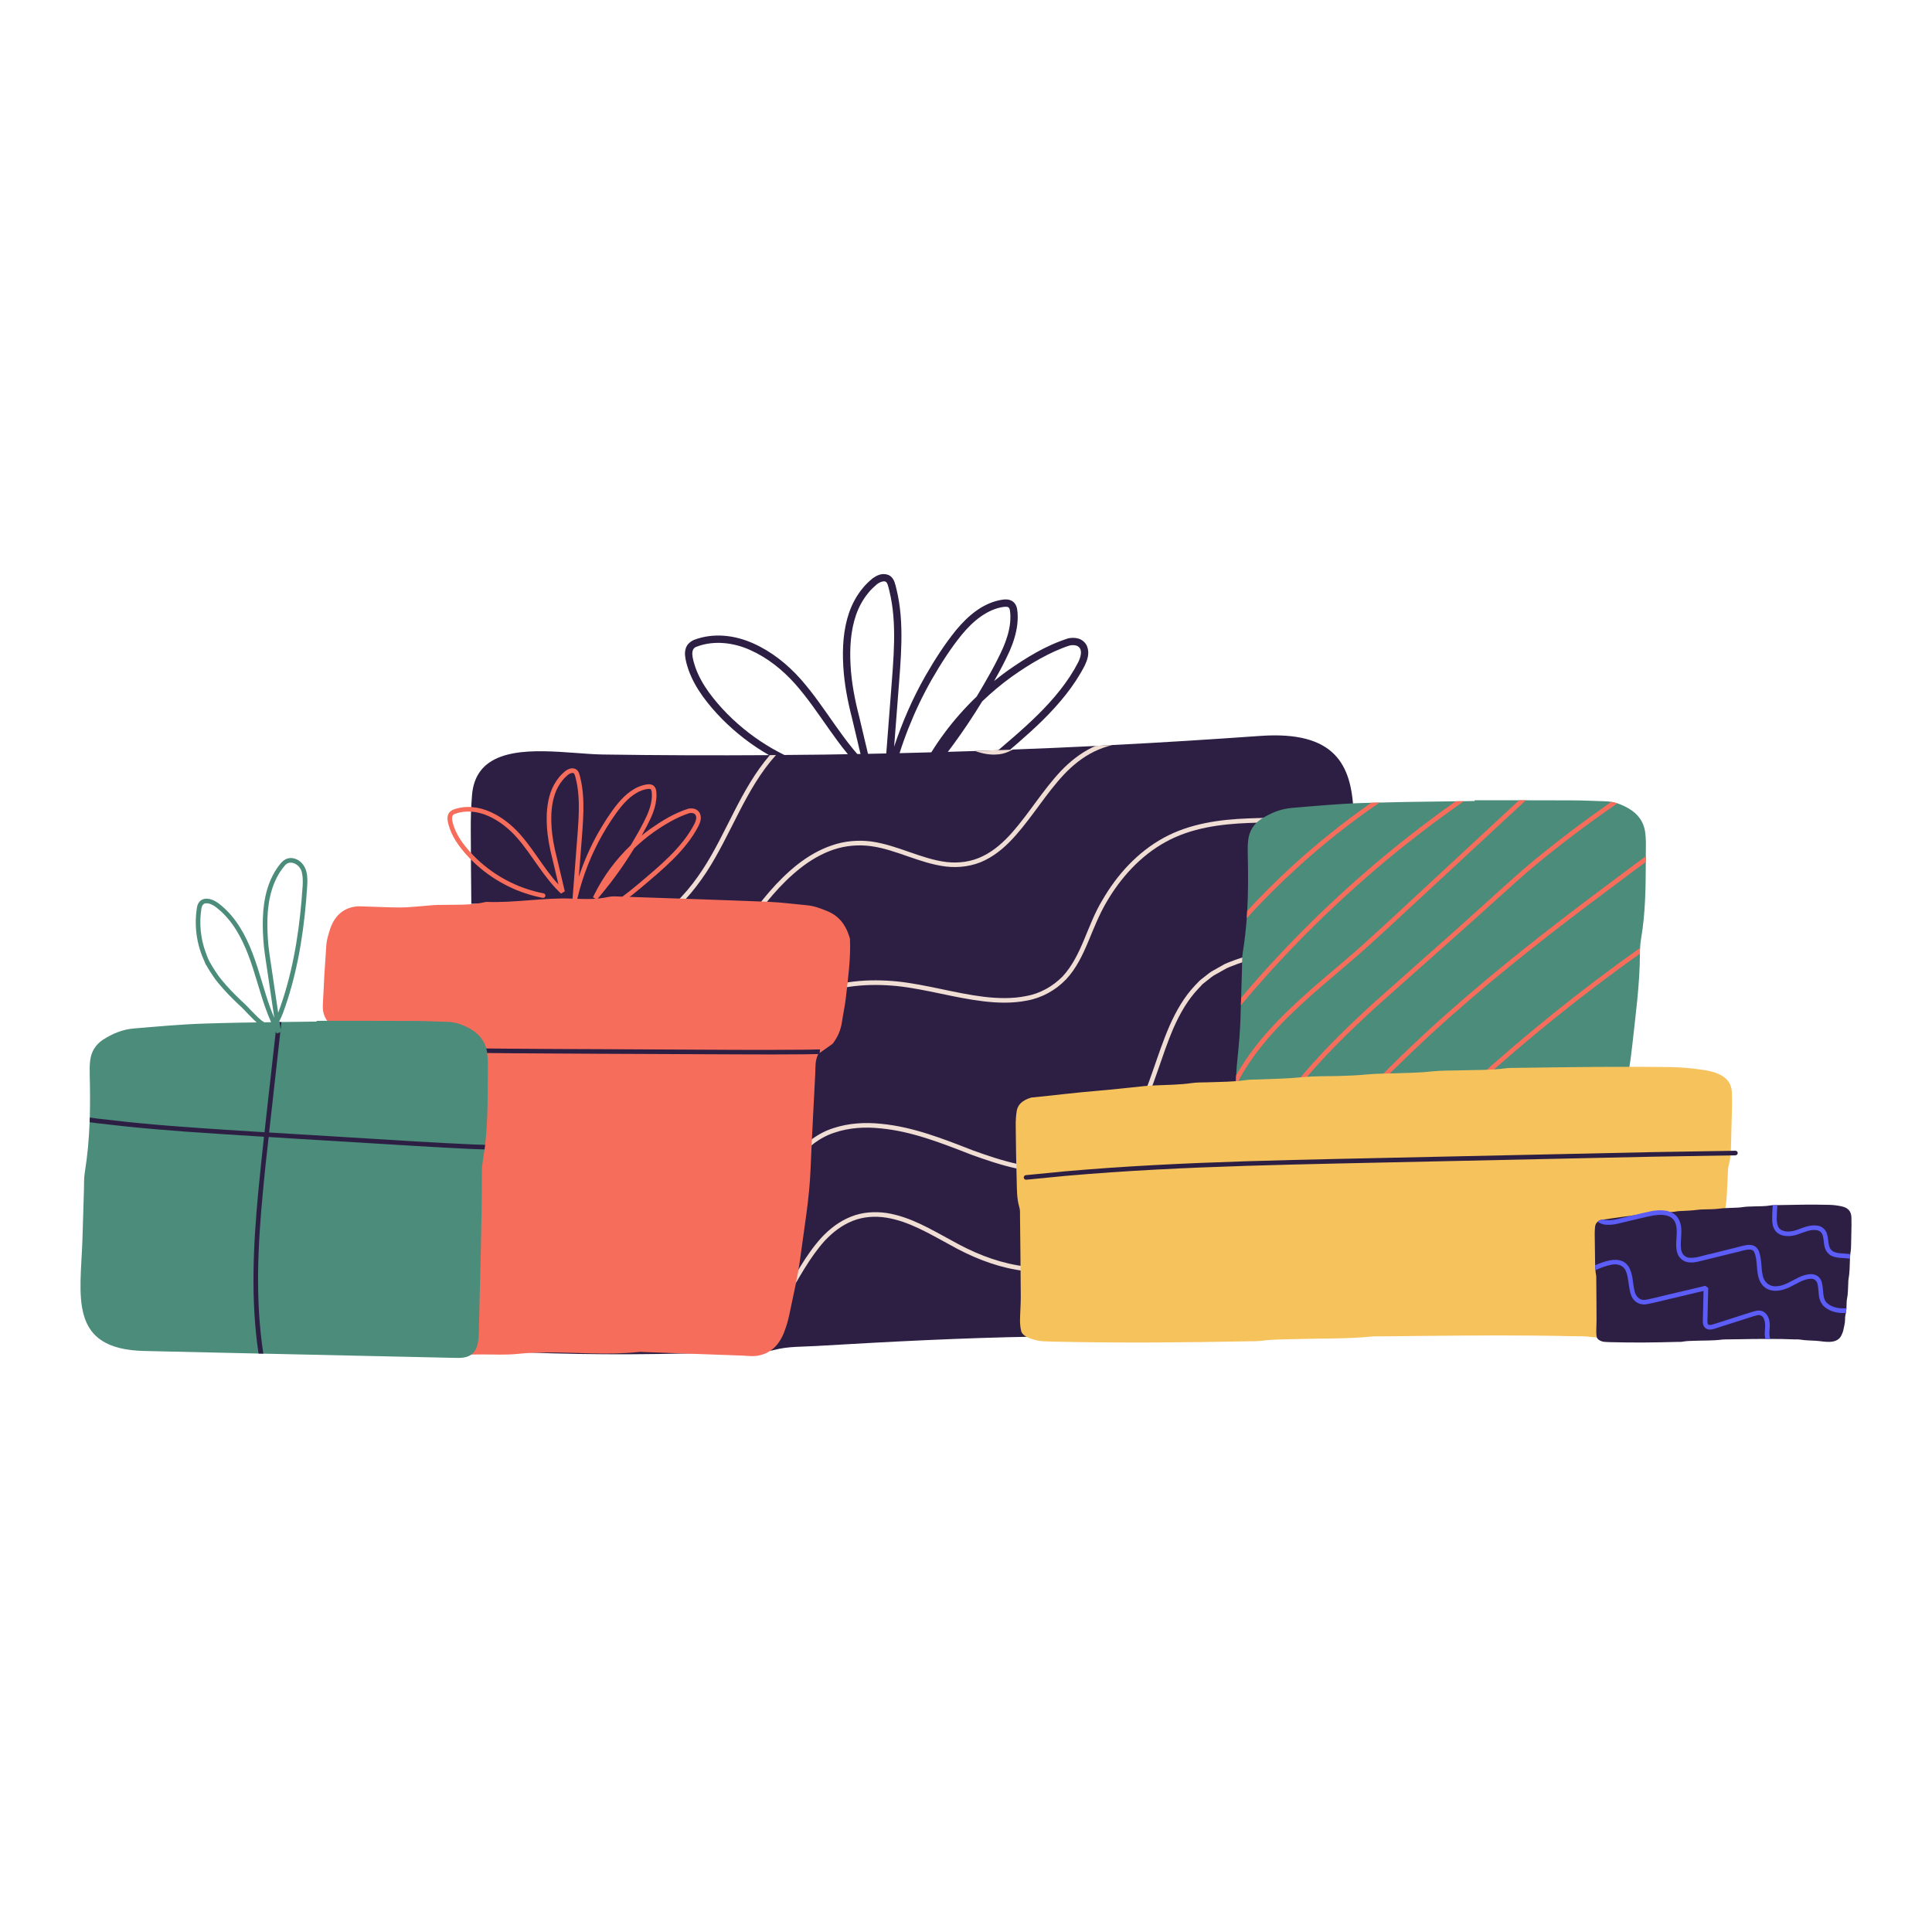 <?xml version="1.0" encoding="utf-8"?>
<!-- Designed by Vexels.com - 2020 All Rights Reserved - https://vexels.com/terms-and-conditions/  -->
<svg version="1.1" id="Layer_1" xmlns="http://www.w3.org/2000/svg" xmlns:xlink="http://www.w3.org/1999/xlink" x="0px" y="0px"
	 viewBox="0 0 1200 1200" enable-background="new 0 0 1200 1200" xml:space="preserve">
<g>
	<path fill="#2D1F44" d="M675.123,401.232c-0.981-2.182-2.978-3.886-5.218-4.573c-2.221-0.677-4.355-0.549-6.295-0.209
		c-14.363,4.603-26.051,11.959-37.809,20.138c-2.836,2.045-5.61,4.177-8.323,6.384c3.436-6.063,6.753-12.206,9.663-18.689
		c2.281-5.303,4.139-10.945,4.764-16.895c0.293-3.024,0.34-5.866-0.149-9.115c-0.277-1.604-1.161-3.852-3.228-5.026
		c-2.008-1.113-3.953-1.006-5.541-0.835c-12.383,1.752-21.881,10.22-29.143,18.949c-7.285,8.972-13.35,18.551-19.058,28.438
		c-7.936,13.96-14.388,28.739-19.428,43.984l0.598-7.759l2.517-32.654c0.836-10.885,1.654-21.868,1.367-32.942
		c-0.146-5.533-0.564-11.086-1.446-16.595c-0.449-2.752-0.97-5.499-1.652-8.212c-0.369-1.382-0.601-2.638-1.173-4.204
		c-0.508-1.515-1.785-3.457-3.775-4.313c-4.227-1.524-7.419,0.494-9.876,2.167c-2.324,2.006-4.366,3.857-6.161,6.165
		c-3.669,4.433-6.417,9.563-8.314,14.918c-3.718,10.789-4.297,22.183-3.677,33.234c0.614,11.112,2.729,21.978,5.463,32.577
		l5.984,25.238c-1.9-2.058-3.739-4.182-5.521-6.361c-3.742-4.59-7.249-9.406-10.705-14.29c-6.913-9.76-13.633-19.85-21.744-29.01
		c-8.168-9.149-17.961-17.018-29.33-22.101c-11.29-5.074-24.604-6.867-36.875-2.189c-1.586,0.698-3.382,1.885-4.445,3.782
		c-1.049,1.868-1.225,3.889-1.119,5.617c0.302,3.502,1.215,6.341,2.225,9.364c2.121,5.916,5.249,11.354,8.829,16.357
		c7.254,9.93,15.961,18.607,25.618,26.091c9.665,7.471,20.35,13.583,31.626,18.269c5.661,2.29,11.464,4.222,17.37,5.784l4.453,1.078
		l2.583,0.529l1.422,0.278c1.258,0.246,2.445-0.558,2.655-1.796c0.209-1.239-0.598-2.432-1.805-2.668l-1.372-0.268l-2.494-0.51
		l-4.3-1.041c-5.703-1.51-11.311-3.377-16.785-5.589c-10.9-4.531-21.236-10.442-30.578-17.665
		c-9.317-7.211-17.785-15.672-24.7-25.139c-3.401-4.752-6.305-9.833-8.241-15.235c-1.755-5.388-3.764-11.756,0.919-13.092
		c10.391-3.94,22.72-2.582,33.174,2.199c10.604,4.73,19.982,12.227,27.769,20.96c7.835,8.84,14.48,18.792,21.435,28.62
		c3.48,4.917,7.046,9.816,10.893,14.535c1.927,2.356,3.916,4.672,6,6.912c1.068,1.098,2.073,2.251,3.195,3.301l1.478,1.438
		c-0.076,0.052-0.095,0.068,0.007,0.007l0.165,0.16l0.412,0.4l0.207,0.201l0.103,0.1c7.478-4.564,2.064-1.305,3.729-2.341
		l-0.017-0.068l-0.258-1.091l-0.001-0.002l-7.514-31.71c-2.723-10.54-4.784-21.179-5.372-31.907
		c-0.607-10.674-0.003-21.526,3.428-31.455c1.749-4.928,4.242-9.556,7.531-13.531c1.536-2.024,3.595-3.844,5.369-5.412
		c1.803-1.409,4.257-2.218,5.321-1.658c1.094,0.212,1.743,2.756,2.377,5.448c0.649,2.58,1.145,5.201,1.576,7.835
		c0.844,5.273,1.25,10.631,1.392,16.009c0.28,10.765-0.519,21.597-1.356,32.472l-2.518,32.654l-1.259,16.327l-0.63,8.163
		l-0.314,4.082l-0.079,1.021l-0.039,0.51l-0.005,0.064c1.996,0.323-4.477-0.632,4.476,0.74l0.03-0.123l0.053-0.219
		c0.53,0.075,0.327,0.037,0.004-0.021l0.002-0.008l0.48-1.97l0.001-0.002c5.25-21.738,13.537-42.753,24.593-62.2
		c5.564-9.655,11.642-19.217,18.6-27.775c6.926-8.391,15.766-15.91,26.202-17.343c2.644-0.154,3.266,0.021,3.756,2.226
		c0.349,2.331,0.368,5.183,0.089,7.767c-0.554,5.301-2.243,10.523-4.417,15.571c-4.508,10.058-10.227,19.894-15.95,29.498
		c-0.151,0.25-0.318,0.489-0.47,0.738c-14.435,13.842-26.614,30.04-35.563,47.952l-0.001,0.002l-0.965,1.916l-0.41,0.815
		c-1.153-0.743-0.853-0.535-0.011,0.022l-0.061,0.121l-0.12,0.24l-0.06,0.12l-0.03,0.059c-0.842-0.498,7.154,4.652,3.793,2.443
		l0.344-0.406l2.755-3.247l5.399-6.588c3.56-4.423,7.017-8.929,10.367-13.514c6.426-8.749,12.444-17.796,18.114-27.053
		c5.779-5.506,11.889-10.665,18.36-15.33c11.078-7.857,23.688-15.388,35.966-19.354c3.074-0.602,5.657,0.064,6.57,2.209
		c0.963,2.036,0.124,5.325-1.275,8.166c-3.062,5.986-6.918,11.802-11.162,17.188c-8.509,10.85-18.705,20.363-29.228,29.513
		c-10.599,9.11-21.167,18.319-32.343,26.522c-11.172,8.16-23.13,15.402-36.194,19.481c-3.262,0.995-6.564,1.842-9.914,2.433
		c-0.329,0.076-0.668,0.085-1,0.141l3.253-4.048c0.787-0.979,0.631-2.407-0.347-3.194c-0.979-0.787-2.408-0.631-3.195,0.348
		l-4.511,5.614l-1.645,2.047l-0.411,0.512l-0.206,0.256l-0.052,0.064c3.949,7.371,1.143,2.037,2.046,3.68l0.168-0.021l1.343-0.166
		c1.783-0.261,3.596-0.359,5.355-0.759c3.552-0.628,7.042-1.523,10.48-2.572c13.765-4.307,26.115-11.828,37.512-20.148
		c11.42-8.385,21.999-17.616,32.645-26.763c10.598-9.219,21.011-18.91,29.82-30.137c4.415-5.621,8.358-11.524,11.678-18.017
		C675.307,409.943,676.995,405.848,675.123,401.232z"/>
	<path fill="#2D1F44" d="M839.968,543.641c-0.171,10.39-0.171,20.779-1.712,31.112c-0.799,5.195-0.685,10.675-0.799,16.041
		c0.057,0.571,0,1.199,0,1.77c0,0.343,0,0.742-0.057,1.085c-0.628,18.953-0.4,37.905-2.969,56.686
		c-0.171,1.256-0.285,2.455-0.342,3.711c-0.114,1.085-0.171,2.112-0.171,3.197c-0.114,3.654-0.057,7.307-0.171,10.96
		c-0.628,14.043-0.514,28.2-2.683,42.186c-0.97,6.508-0.628,13.358-0.914,20.037c-0.399,8.905-0.571,17.754-2.112,26.545
		c-0.913,5.081-1.141,10.332-1.141,15.527c0,11.132,0.685,33.338-4.567,43.556c-7.821,15.128-22.32,11.531-40.359,11.874
		c-46.297,0.742-92.593,1.484-138.89,2.284c-45.497,0.742-90.709,3.14-136.264,5.823c-8.677,0.514-17.411,0.171-25.974,2.455
		c-3.368,0.913-6.965,0.685-10.447,0.856c-2.569,0.114-5.195,0.171-7.764,0.286c-1.427,0.057-2.854,0.114-4.281,0.114
		c-44.127,1.541-88.255,2.112-132.439,0.229c-4.053-0.171-8.106-0.286-12.159-0.628c-4.11-0.399-7.878-2.398-11.36-5.195
		c-3.026-2.455-5.366-5.937-5.88-10.618c-0.571-5.081-0.856-10.333-0.799-15.527c0.057-6.85,0.229-13.7,0.342-20.551
		c0.057-0.97,0.057-1.941,0.114-2.969c0.057-4.053,0.114-8.106,0.114-12.159c-0.057-18.952-0.114-37.848-0.229-56.8v-2.911
		c-0.114-20.266-0.228-40.531-0.342-60.796c-0.057-4.453,0.171-9.02-0.514-13.358c-0.171-1.199-0.342-2.455-0.514-3.653
		c-0.114-0.971-0.228-1.941-0.342-2.911c-1.142-11.075-1.027-22.321-1.199-33.452c-0.171-11.417-0.286-22.834-0.4-34.251
		c0-0.971-0.057-1.884,0-2.854c-0.171-15.185-0.285-30.312-0.342-45.497c-0.057-7.421,0.171-14.899,0.799-22.263
		c0.856-9.591,4.853-15.927,10.846-20.037c16.955-11.589,49.55-5.252,70.272-4.91c34.594,0.514,69.245,0.628,103.839,0.4
		c1.256,0,2.569,0,3.825-0.057c10.047-0.057,20.037-0.171,30.084-0.285c31.226-0.456,62.395-1.199,93.564-2.226
		c7.821-0.286,15.584-0.571,23.405-0.856c0-0.057,0-0.057,0.057-0.057c17.126-0.628,34.309-1.37,51.434-2.226
		c3.425-0.171,6.85-0.342,10.275-0.571c30.598-1.541,61.196-3.482,91.794-5.651c46.81-3.368,56.629,18.096,58.056,46.296
		c0,0.97,0.057,1.941,0.114,2.911v0.057C841.109,518.181,840.139,531.025,839.968,543.641z"/>
	<g>
		<g>
			<path fill="#F0DED4" d="M690.803,462.75c-3.882,1.027-7.706,2.34-11.303,4.11c-7.022,3.482-13.244,8.449-18.667,14.215
				c-10.903,11.645-19.181,25.574-29.97,37.791c-5.366,6.108-11.588,11.76-19.124,15.47c-7.478,3.711-16.098,4.853-24.261,3.882
				c-16.498-2.055-30.884-10.561-46.582-12.673c-7.764-1.028-15.699-0.343-23.177,2.169c-7.421,2.512-14.329,6.565-20.551,11.474
				c-12.502,9.819-22.606,22.492-31.74,35.564c-9.02,13.301-18.039,26.83-29.171,38.704c-11.017,11.703-24.775,22.206-41.273,25.232
				c-8.106,1.598-16.555,1.085-24.49-0.628c-7.992-1.656-15.699-4.167-23.462-6.108c-7.707-1.998-15.585-2.74-23.52-2.683
				c-7.935,0.114-15.755,1.599-23.405,3.654c-1.827,0.571-3.596,1.199-5.423,1.884c-0.114-0.971-0.228-1.941-0.342-2.911
				c1.656-0.628,3.311-1.199,4.966-1.713c7.878-2.112,15.927-3.654,24.147-3.768c8.163-0.114,16.441,0.685,24.318,2.797
				c15.527,3.939,31.055,9.99,46.696,6.679c15.584-2.854,28.885-12.901,39.674-24.376c10.961-11.645,19.866-25.004,28.942-38.362
				c9.248-13.244,19.466-26.088,32.311-36.249c6.451-5.024,13.586-9.248,21.464-11.874c7.764-2.683,16.269-3.425,24.432-2.34
				c16.384,2.34,30.826,10.789,46.468,12.73c7.764,0.914,15.756-0.171,22.72-3.654c7.079-3.425,13.016-8.848,18.268-14.785
				c10.504-11.931,18.838-25.917,29.97-37.848c5.594-5.937,12.159-11.189,19.58-14.842c0.742-0.343,1.484-0.685,2.226-0.971
				C683.952,463.15,687.378,462.978,690.803,462.75z"/>
		</g>
		<g>
			<path fill="#F0DED4" d="M481.983,468.972c-18.953,20.951-27.629,48.866-43.271,72.841c-7.935,11.988-17.582,23.405-30.199,30.997
				c-12.559,7.764-28.086,9.99-42.415,7.535c-14.386-2.226-27.915-7.364-41.615-11.246c-10.39-3.026-21.065-5.252-31.74-4.909
				c0-0.971-0.057-1.884,0-2.854c11.017-0.342,22.092,1.998,32.482,5.024c13.872,3.939,27.344,9.019,41.33,11.189
				c13.929,2.284,28.486,0.229,40.474-7.193c12.045-7.25,21.521-18.324,29.285-30.084c14.956-22.777,23.519-49.893,41.844-71.243
				C479.415,469.03,480.728,469.03,481.983,468.972z"/>
			<path fill="#F0DED4" d="M629.036,465.605c-2.911,1.598-6.108,2.797-9.419,2.969c-4.852,0.456-9.534-0.514-13.986-2.112
				C613.452,466.175,621.215,465.89,629.036,465.605z"/>
		</g>
		<g>
			<path fill="#F0DED4" d="M837.456,590.793c0.057,0.571,0,1.199,0,1.77c0,0.343,0,0.742-0.057,1.085
				c-3.654,0.057-7.25,0.057-10.846,0.057c-19.638-0.228-39.675-1.712-57.942,5.024c-2.226,0.913-4.567,1.655-6.736,2.683
				l-6.28,3.539c-2.226,1.028-3.996,2.683-5.88,4.11c-0.914,0.742-1.884,1.484-2.797,2.226l-2.455,2.626
				c-6.679,6.965-11.531,15.528-15.47,24.376c-7.764,17.925-12.274,37.277-21.407,55.088c-4.567,8.791-10.561,17.182-18.61,23.348
				c-7.878,6.279-17.754,10.047-27.686,11.132c-20.209,2.169-39.789-4.053-58.17-10.732c-18.382-7.136-36.706-14.443-56.172-16.269
				c-9.59-1.028-19.466-0.457-28.543,2.626c-9.134,2.911-16.954,9.02-22.777,16.612c-11.588,15.584-15.413,35.564-25.004,53.09
				c-4.795,8.734-11.588,16.783-20.551,21.693c-8.905,4.966-19.181,6.736-29.114,6.679c-20.265,0-38.989-7.878-57.714-13.073
				c-18.781-5.537-38.59-6.736-57.771-3.14c-3.197,0.571-6.336,1.256-9.419,2.112c-6.279,1.655-12.445,3.882-18.381,6.508
				c-4.453,1.998-8.734,4.224-12.901,6.736l-2.512,1.541c-0.685,0.457-1.541,0.229-1.998-0.456
				c-0.457-0.628-0.229-1.484,0.456-1.941l2.569-1.598c4.281-2.569,8.677-4.852,13.244-6.907c6.336-2.797,12.901-5.138,19.637-6.85
				c2.911-0.799,5.823-1.427,8.791-1.941c19.524-3.711,40.017-2.455,59.027,3.197c18.953,5.252,37.448,12.958,56.971,12.958
				c9.59,0.057,19.409-1.655,27.744-6.279c8.334-4.681,14.785-12.159,19.409-20.608c9.362-17.012,13.13-37.049,25.232-53.432
				c6.108-7.992,14.5-14.557,24.147-17.639c9.59-3.197,19.866-3.768,29.741-2.74c19.923,1.884,38.647,9.362,56.857,16.44
				c18.267,6.622,37.562,12.673,56.857,10.618c9.533-1.085,18.838-4.624,26.316-10.618c7.592-5.823,13.358-13.815,17.811-22.378
				c8.905-17.297,13.415-36.706,21.35-54.916c3.996-9.02,8.962-17.868,15.927-25.175l2.626-2.74
				c0.914-0.856,1.941-1.598,2.969-2.398c1.998-1.541,3.882-3.254,6.165-4.339l6.565-3.71c2.226-1.028,4.624-1.827,6.965-2.74
				c9.419-3.368,19.409-4.966,29.342-5.252c9.876-0.457,19.752-0.057,29.571,0.057C830.206,590.851,833.802,590.851,837.456,590.793
				z"/>
		</g>
		<g>
			<path fill="#F0DED4" d="M834.088,654.044c-0.114,1.085-0.171,2.112-0.171,3.197c-3.711-2.055-7.535-3.768-11.531-5.024
				c-6.793-1.998-14.043-2.455-20.665-0.171c-6.622,2.284-12.273,6.907-16.212,12.73c-8.049,11.817-11.303,26.316-15.813,40.188
				c-8.677,28.258-28.086,53.032-53.261,68.389c-25.232,15.585-56.286,20.722-85.286,15.299
				c-14.557-2.511-28.486-8.334-41.216-15.527c-12.787-6.908-25.46-14.614-39.617-16.84c-6.965-1.085-14.214-0.571-20.779,2.055
				c-6.565,2.626-12.274,7.022-17.183,12.216c-9.647,10.675-16.326,23.748-23.862,36.306c-7.136,11.988-15.813,23.063-25.86,32.767
				c-1.427,0.057-2.854,0.114-4.281,0.114c10.789-10.047,20.208-21.635,27.744-34.365c7.478-12.445,14.157-25.689,24.204-36.763
				c5.081-5.423,11.132-10.104,18.21-12.901c7.021-2.854,14.842-3.368,22.264-2.284c14.956,2.398,27.801,10.333,40.531,17.183
				c12.673,7.136,26.088,12.73,40.36,15.242c28.314,5.309,58.684,0.286,83.288-14.956c24.604-15.014,43.556-39.161,52.005-66.79
				c4.51-13.757,7.706-28.429,16.212-40.987c4.167-6.165,10.39-11.303,17.64-13.758c7.25-2.512,15.242-2.055,22.377,0.114
				C827.009,650.676,830.606,652.218,834.088,654.044z"/>
		</g>
		<g>
			<path fill="#F0DED4" d="M840.767,506.307v0.057c-3.654,0.913-7.364,1.598-11.075,2.169c-18.039,2.683-36.135,1.884-54.06,2.626
				c-17.811,0.685-35.964,3.14-51.548,11.76c-15.585,8.506-27.972,22.149-36.877,37.505c-4.51,7.707-7.764,15.984-11.246,24.376
				c-3.482,8.277-7.421,16.726-13.872,23.576c-6.451,6.679-14.957,11.417-24.09,13.073c-9.077,1.827-18.381,1.541-27.344,0.457
				c-18.096-2.169-35.45-7.478-53.204-9.419c-17.64-1.77-35.964-0.456-52.291,6.679c-8.22,3.311-15.813,8.106-22.891,13.529
				c-7.136,5.366-13.644,11.531-19.866,17.925c-12.502,12.844-23.862,26.945-36.535,39.846
				c-6.223,6.508-13.016,12.616-20.209,18.153c-7.079,5.423-14.956,11.189-24.604,12.159c-9.419,0.856-18.324-1.541-27.173-2.797
				c-8.848-1.427-17.754-2.74-26.659-3.482c-10.39-0.799-20.95-0.742-31.169,1.028v-2.911c10.39-1.713,21.065-1.713,31.397-0.914
				c9.02,0.685,17.982,1.998,26.887,3.482c8.905,1.256,17.811,3.596,26.431,2.74c8.62-0.799,16.155-6.165,23.177-11.531
				c7.021-5.48,13.701-11.474,19.866-17.925c12.616-12.787,23.919-26.83,36.535-39.846c6.336-6.451,12.901-12.73,20.208-18.21
				c7.193-5.537,15.014-10.447,23.519-13.872c16.84-7.364,35.679-8.734,53.661-6.907c18.153,1.998,35.507,7.307,53.261,9.476
				c8.791,1.028,17.811,1.313,26.431-0.457c8.62-1.541,16.497-5.994,22.606-12.216c12.045-13.015,15.185-31.854,24.718-47.438
				c9.077-15.699,21.807-29.741,37.962-38.59c16.212-8.905,34.822-11.417,52.804-12.102c18.039-0.742,36.135,0.057,53.775-2.626
				c3.825-0.571,7.649-1.313,11.36-2.284C840.653,504.366,840.71,505.336,840.767,506.307z"/>
		</g>
	</g>
	<path fill="#4C8C7B" d="M1022.299,522.976c0,2.969-0.057,5.937-0.057,8.848v3.539c-0.057,16.041-0.228,32.025-2.969,47.895
		c-0.285,1.827-0.514,3.654-0.571,5.48c-0.114,0.685-0.114,1.37-0.114,2.055v1.541c-0.057,19.066-2.683,37.905-4.738,56.8
		c-1.199,11.189-2.969,22.377-6.222,33.338c-3.083,10.561-10.333,15.756-20.608,16.498c-17.582,1.256-35.051,4.053-52.804,3.939
		c-10.732-0.114-21.407,0.742-32.082,2.169c-11.189,1.484-22.663,1.142-34.023,1.655c-8.163,0.342-16.384,0.114-24.49,1.998
		c-3.026,0.685-6.28,0.628-9.419,0.685c-15.185,0.342-30.313,0.571-45.497,0.742c-2.512,0.057-5.024-0.114-7.535-0.342
		c-8.049-0.856-14.329-7.193-14.214-15.013c0.114-6.622,0.228-13.301,0.514-19.923v-0.057c0.057-2.284,0.171-4.567,0.342-6.85
		v-0.057c0.171-3.654,0.457-7.25,0.856-10.904c0.856-8.163,1.541-16.269,1.827-24.432c0.114-2.74,0.171-5.48,0.228-8.22
		c0.114-1.541,0.114-3.082,0.171-4.624c0.171-5.823,0.342-11.589,0.514-17.411c0.114-3.768-0.057-7.592,0.571-11.303
		c1.141-6.907,1.884-13.815,2.398-20.722c0.114-1.484,0.228-3.025,0.285-4.51c0.685-11.645,0.628-23.348,0.343-35.051
		c-0.057-3.14-0.114-6.336,0.342-9.476c0.742-5.138,3.254-9.362,7.764-12.388c5.937-3.882,12.331-6.508,19.352-7.079
		c14.443-1.199,28.943-2.569,43.385-3.025c1.941-0.057,3.939-0.114,5.88-0.171h0.057c1.713-0.057,3.425-0.114,5.138-0.114
		c15.756-0.457,31.511-0.571,47.267-0.799h0.057c1.655,0,3.311-0.057,4.966-0.057h0.057c2.226-0.057,4.453-0.057,6.679-0.114v-0.456
		h31.797c9.59,0,19.238,0,28.828,0.057c6.965,0,13.872,0.399,20.836,0.571c1.141,0.057,2.283,0.171,3.425,0.342
		c1.256,0.228,2.512,0.514,3.711,0.913c2.512,0.799,4.852,1.941,7.136,3.254c5.766,3.368,9.419,8.335,10.218,15.128
		C1022.071,519.208,1022.299,521.092,1022.299,522.976z"/>
	<g>
		<g>
			<path fill="#F66D5B" d="M851.784,498.6h-0.057c-17.011,11.874-33.281,24.89-48.637,38.875
				c-9.876,9.02-19.409,18.496-28.429,28.315c-0.057,1.484-0.171,3.026-0.285,4.51c9.705-10.675,19.98-20.95,30.655-30.712
				c16.269-14.9,33.624-28.657,51.891-41.102C855.209,498.486,853.497,498.543,851.784,498.6z"/>
		</g>
		<g>
			<path fill="#F66D5B" d="M909.213,497.63l-0.799,0.571l-12.102,8.677c-8.049,5.88-15.927,11.931-23.747,18.096
				c-15.527,12.388-30.541,25.46-44.984,39.104c-14.5,13.644-28.372,27.915-41.616,42.7c-5.138,5.766-10.275,11.646-15.242,17.582
				c0.114-1.541,0.114-3.082,0.171-4.624c4.224-5.024,8.563-9.99,12.901-14.899c13.358-14.842,27.287-29.171,41.787-42.871
				c14.557-13.701,29.628-26.773,45.212-39.218c7.821-6.222,15.755-12.274,23.805-18.21l9.59-6.85h0.057
				C905.902,497.687,907.557,497.63,909.213,497.63z"/>
		</g>
		<g>
			<path fill="#F66D5B" d="M947.745,497.059l-84.144,77.979c-9.02,8.22-17.925,16.555-27.287,24.376
				c-9.248,7.878-18.61,15.699-27.515,23.919s-17.525,16.783-25.06,26.259c-3.768,4.681-7.307,9.59-10.447,14.728
				c-1.712,2.512-3.026,5.195-4.51,7.821l-1.313,2.683c0.057-2.284,0.171-4.567,0.342-6.85v-0.057
				c0.97-1.713,1.941-3.482,3.026-5.138c3.254-5.195,6.85-10.218,10.675-15.014c7.649-9.59,16.384-18.267,25.346-26.545
				c9.019-8.278,18.324-16.098,27.629-23.976c9.305-7.821,18.21-16.098,27.23-24.319l81.804-75.867H947.745z"/>
		</g>
		<g>
			<path fill="#F66D5B" d="M1004.546,498.942l-14.271,10.104c-9.534,6.907-19.01,14.1-28.2,21.464
				c-9.305,7.364-18.21,15.128-26.945,23.12l-26.431,23.748l-53.09,47.21c-8.734,7.992-17.354,16.098-25.631,24.49
				c-4.167,4.224-8.22,8.563-12.159,12.901l-5.823,6.622l-4.167,4.966c-0.514,0.628-1.427,0.685-1.998,0.228
				c-0.628-0.514-0.742-1.427-0.229-2.055l4.224-4.966l5.88-6.679c3.996-4.453,8.049-8.791,12.216-13.016
				c8.334-8.449,16.954-16.612,25.746-24.604l53.147-47.21l26.431-23.805c8.791-7.992,17.696-15.813,27.059-23.177
				c9.248-7.421,18.724-14.614,28.314-21.578l12.216-8.677C1002.091,498.257,1003.347,498.543,1004.546,498.942z"/>
		</g>
		<g>
			<path fill="#F66D5B" d="M1022.242,531.824v3.539l-9.248,6.85l-25.574,19.181c-17.012,12.844-33.909,25.917-50.407,39.389
				c-16.555,13.472-32.767,27.344-48.466,41.73c-7.821,7.25-15.528,14.614-23.12,22.092l-11.246,11.36l-9.59,10.219
				c-0.514,0.571-1.427,0.571-1.998,0.057c-0.571-0.571-0.628-1.427-0.057-1.998l9.59-10.218l11.303-11.417
				c7.592-7.535,15.356-14.899,23.177-22.149c15.756-14.5,32.025-28.372,48.58-41.901c16.555-13.472,33.452-26.545,50.464-39.446
				l25.689-19.238L1022.242,531.824z"/>
		</g>
		<g>
			<path fill="#F66D5B" d="M1018.703,588.738c-0.114,0.685-0.114,1.37-0.114,2.055v1.541
				c-35.45,25.232-69.473,52.576-101.784,81.861l-1.199,1.085c-0.571,0.514-1.484,0.457-1.998-0.114
				c-0.571-0.571-0.514-1.484,0.057-1.998l1.256-1.085C947.803,642.285,982.454,614.427,1018.703,588.738z"/>
		</g>
	</g>
	<path fill="#F6C25C" d="M640.498,681.722c13.726-1.338,28.025-3.163,42.497-4.331c9.319-0.752,18.567-1.882,27.856-2.802
		c2.323-0.23,4.678-0.344,7.024-0.447c7.507-0.327,15.035-0.372,22.455-1.443c3.18-0.459,6.558-0.341,9.848-0.462
		c7.981-0.294,15.999-0.236,23.875-1.404c2.268-0.336,4.682-0.265,7.032-0.348c9.39-0.33,18.763-0.523,28.121-1.451
		c7.404-0.735,15.03-0.511,22.557-0.723c5.638-0.159,11.241-0.359,16.861-0.922c6.019-0.604,12.195-0.542,18.304-0.757
		c7.511-0.264,15.013-0.308,22.495-1.159c5.524-0.628,11.259-0.467,16.901-0.645c9.861-0.31,19.786-0.007,29.541-1.363
		c1.365-0.19,2.813-0.147,4.225-0.167c32.482-0.442,64.963-0.98,97.458-0.509c7.099,0.103,14.025,0.791,20.932,1.837
		c11.172,1.69,16.853,6.111,17.183,13.692c0.134,3.078,0.152,6.16,0.094,9.24c-0.146,7.701-0.34,15.402-0.567,23.102
		c-0.127,4.307-0.164,8.605-1.406,12.882c-0.697,2.397-0.503,4.908-0.665,7.369c-0.525,7.991-0.28,16.008-2.415,23.941
		c-0.648,2.407-0.381,4.916-0.588,7.377c-0.491,5.835-0.423,11.685-2.146,17.476c-0.801,2.694-0.542,5.524-0.765,8.292
		c-0.297,3.688-0.476,7.369-1.72,11.011c-0.712,2.085-0.93,4.28-0.921,6.425c0.02,4.676-1.986,9.132-3.166,13.675
		c-0.389,1.498-1.405,2.926-2.145,4.384c-3.48,6.856-11.514,9.377-21.755,9.577c-3.739,0.073-7.505-0.266-11.247-0.498
		c-4.208-0.262-8.393-0.717-12.607-0.909c-8.912-0.406-17.868-0.322-26.717-1.403c-3.206-0.392-6.572-0.226-9.865-0.304
		c-31.071-0.74-62.146-0.497-93.222-0.192c-8.004,0.078-16.008,0.169-24.011,0.264c-2.825,0.033-5.691-0.093-8.465,0.175
		c-15.434,1.49-31.004,1.064-46.508,1.53c-7.046,0.212-14.11,0.087-21.094,1.032c-2.734,0.37-5.624,0.282-8.445,0.337
		c-39.071,0.756-78.145,1.129-117.226,0.278c-3.294-0.072-6.592-0.123-9.877-0.279c-3.352-0.159-6.424-0.989-9.233-2.138
		c-2.464-1.008-4.333-2.473-4.751-4.392c-0.462-2.122-0.696-4.285-0.673-6.429c0.052-4.928,0.492-9.856,0.468-14.783
		c-0.081-16.634-0.286-33.269-0.472-49.903c-0.021-1.847,0.137-3.739-0.402-5.531c-1.65-5.488-1.497-11.04-1.662-16.573
		c-0.339-11.396-0.495-22.794-0.605-34.192c-0.03-3.075,0.124-6.169,0.65-9.222C632.145,686.393,634.604,683.491,640.498,681.722z"
		/>
	<path fill="#2D1F44" d="M1150,760.738c-0.057,3.825-0.114,7.649-0.228,11.531c-0.057,2.169-0.057,4.281-0.514,6.451
		c0,0.114-0.057,0.171,0,0.286c-0.171,0.913-0.171,1.884-0.228,2.854v0.514c-0.171,3.996-0.114,7.992-0.856,11.988
		c-0.228,1.199-0.114,2.455-0.228,3.711c-0.171,2.911-0.114,5.823-0.742,8.734c-0.285,1.313-0.172,2.74-0.285,4.11
		c-0.057,0.571-0.057,1.085-0.057,1.655c-0.114,0.971-0.171,1.941-0.343,2.911c-0.057,0.342-0.171,0.628-0.229,0.971
		c-0.228,1.027-0.343,2.112-0.285,3.197c0,2.34-0.742,4.567-1.142,6.85c-0.171,0.742-0.514,1.427-0.799,2.169
		c-1.256,3.425-4.11,4.681-7.764,4.795c-1.37,0.057-2.74-0.114-4.053-0.228c-1.484-0.171-3.026-0.4-4.51-0.457
		c-3.197-0.229-6.394-0.171-9.59-0.742c-1.142-0.171-2.34-0.114-3.539-0.114c-5.024-0.228-10.047-0.285-15.014-0.285h-3.083
		c-5.138,0-10.218,0.057-15.299,0.171c-2.911,0.057-5.766,0.114-8.62,0.114c-1.027,0.057-2.055,0-3.026,0.114
		c-5.537,0.742-11.131,0.514-16.669,0.742c-2.512,0.114-5.081,0.057-7.593,0.514c-0.97,0.229-1.998,0.171-3.025,0.171
		c-13.986,0.4-27.972,0.571-42.015,0.171c-1.199-0.057-2.341-0.057-3.539-0.171c-1.199-0.057-2.284-0.457-3.311-1.028
		c-0.856-0.514-1.541-1.256-1.712-2.226c-0.171-1.028-0.229-2.112-0.229-3.197c0-2.455,0.171-4.966,0.171-7.421
		c0-8.278-0.114-16.612-0.171-24.946c0-0.914,0.057-1.884-0.114-2.74c-0.229-0.97-0.342-1.998-0.4-2.968
		c-0.114-1.027-0.171-2.055-0.171-3.083c-0.057-0.742-0.057-1.484-0.057-2.226c-0.114-5.709-0.171-11.417-0.228-17.126
		c0-1.541,0.057-3.083,0.228-4.624c0.171-1.199,0.628-2.284,1.599-3.026c0.457-0.457,0.97-0.799,1.655-1.085
		c0.628-0.057,1.256-0.171,1.884-0.285h0.057c4.339-0.571,8.791-1.313,13.301-1.884c1.484-0.171,2.968-0.342,4.453-0.571
		c1.827-0.285,3.654-0.571,5.48-0.799c0.856-0.114,1.712-0.171,2.569-0.228c2.683-0.171,5.366-0.171,8.049-0.742
		c1.142-0.229,2.34-0.171,3.482-0.229c1.427-0.057,2.911-0.114,4.339-0.171h0.057c1.37-0.114,2.797-0.229,4.167-0.514
		c0.856-0.171,1.713-0.114,2.512-0.171c3.368-0.171,6.736-0.285,10.104-0.742c2.683-0.343,5.366-0.229,8.106-0.343
		c1.998-0.057,3.996-0.171,6.051-0.457c2.112-0.285,4.339-0.285,6.565-0.4c2.683-0.114,5.366-0.114,8.049-0.571
		c1.941-0.285,3.996-0.229,6.051-0.342c3.539-0.114,7.079,0,10.561-0.628c0.456-0.114,0.856-0.114,1.313-0.114h0.228
		c0.914,0,1.77-0.057,2.683-0.057c10.732-0.228,21.521-0.457,32.253-0.171c2.512,0.057,5.024,0.4,7.478,0.914
		c3.996,0.799,6.051,3.025,6.165,6.85C1150,757.655,1150,759.196,1150,760.738z"/>
	<path fill="#F66D5B" d="M215.657,643.224c-3.147-2.074-6.603-4.082-9.84-6.56c-3.482-2.666-5.55-6.906-5.312-12.294
		c0.549-12.465,1.288-24.927,2.179-37.37c0.217-3.032,1.162-6.064,2.044-8.965c2.789-9.176,8.318-13.676,15.518-14.875
		c2.363-0.393,4.782-0.169,7.171-0.106c7.176,0.187,14.346,0.609,21.525,0.595c4.769-0.009,9.551-0.6,14.327-0.945
		c2.868-0.207,5.736-0.571,8.603-0.642c10.042-0.251,20.098,0.503,30.107-1.89c17.699,0.725,35.391-2.694,53.097-2.035
		c7.636,0.284,15.29,0.68,22.945-1.057c2.339-0.531,4.783-0.279,7.171-0.198c30.606,1.039,61.216,2.018,91.814,3.24
		c8.121,0.324,16.208,1.424,24.31,2.162c4.321,0.394,8.39,1.936,12.49,3.615c6.796,2.784,11.608,8.006,14.129,17.244
		c0.545,12.125-1.183,24.487-2.583,36.853c-0.559,4.939-1.676,9.786-2.393,14.706c-0.746,5.118-2.585,9.418-5.781,13.597
		c-2.913,2.069-6.269,4.452-8.955,6.36c-2.108,4.429-1.648,8.24-1.833,11.928c-1.002,19.952-2.126,39.9-2.938,59.857
		c-0.738,18.163-3.881,35.927-6.218,53.802c-1.607,12.29-4.511,24.347-6.998,36.458c-0.74,3.603-1.837,7.152-3.108,10.518
		c-3.537,9.364-9.644,13.925-17.311,14.932c-2.843,0.373-5.733-0.063-8.6-0.166c-20.084-0.72-40.168-1.451-60.252-2.174
		c-1.435-0.052-2.878-0.23-4.305-0.074c-19.172,2.093-38.269,0.162-57.403,0.306c-5.74,0.044-11.447,0.195-17.205,0.833
		c-7.625,0.844-15.31,0.345-22.969,0.395c-8.127,0.053-16.217,0.073-24.38,1.022c-10.499,1.221-21.076,0.766-31.199-3.535
		c-0.902-0.383-1.859-0.575-2.74-1.018c-7.844-3.944-11.998-11.512-12.68-22.449c-0.039-0.619-0.059-1.251-0.011-1.869
		c1.102-14.388-0.135-28.656-0.69-42.92c-0.773-19.855-1.501-39.741-3.352-59.466c-1.733-18.471-3.47-36.94-5.151-55.421
		C218.48,651.264,217.961,647.023,215.657,643.224z"/>
	<g>
		<path fill="#2D1F44" d="M509.327,651.803c-0.094,0.919-0.186,1.895-0.277,2.87l-8.533,0.166
			c-14.341,0.148-28.69,0.125-43.041,0.045l-85.966-0.371c-7.654-0.046-15.308-0.093-22.962-0.139
			c-1.162-0.004-2.323-0.007-3.485-0.011c-19.887-0.11-39.774-0.22-59.6-0.504c-14.359-0.251-28.721-0.559-43.028-1.155l-21.5-1.007
			l-5.62-0.369c0.023-0.972-0.021-1.942,0.002-2.915l5.963,0.411l21.363,1.013c14.307,0.596,28.603,0.964,42.96,1.158
			c19.897,0.338,39.784,0.448,59.739,0.555c1.162,0.004,2.255,0.01,3.417,0.013c7.583-0.008,15.237,0.039,22.823,0.089l85.969,0.428
			c14.348,0.023,28.697,0.046,42.97-0.099L509.327,651.803z"/>
	</g>
	<path fill="#4C8C7B" d="M303.02,659.981c-0.171,17.069,0.285,34.137-1.712,51.092c-0.114,0.913-0.229,1.884-0.342,2.854
		c-0.286,2.112-0.628,4.224-0.971,6.336c-0.399,2.512-0.685,5.024-0.685,7.535c0,33.338-1.199,66.333-1.884,99.615
		c-0.114,5.081-0.571,10.903-4.681,13.929c-2.911,2.169-6.85,2.169-10.447,2.055c-39.617-0.856-79.178-1.77-118.738-2.626
		c-1.027-0.057-1.998-0.057-2.969-0.057c-23.634-0.571-47.267-1.085-70.9-1.599c-47.552-1.028-39.675-34.023-38.476-69.53
		c0.342-10.104,0.628-20.151,0.913-30.255c0.114-3.768-0.057-7.593,0.571-11.303c1.655-10.275,2.569-20.608,2.968-30.997
		c0.057-0.97,0.057-1.941,0.114-2.911c0.228-8.791,0.171-17.582-0.057-26.374c-0.057-3.14-0.114-6.336,0.342-9.476
		c0.742-5.138,3.254-9.362,7.764-12.388c5.937-3.882,12.331-6.508,19.352-7.079c14.443-1.199,28.942-2.569,43.385-3.025
		c15.128-0.514,30.256-0.742,45.383-0.913c0.971,0,1.884,0,2.854-0.057c7.307-0.057,14.557-0.171,21.864-0.286v-0.456
		c20.208,0,40.417-0.057,60.625,0.057c6.965,0,13.872,0.399,20.836,0.571c5.195,0.171,9.933,1.998,14.271,4.51
		c5.766,3.368,9.419,8.335,10.218,15.128C302.792,656.214,303.02,658.097,303.02,659.981z"/>
	<g>
		<g>
			<path fill="#2D1F44" d="M301.307,711.073c-0.114,0.913-0.229,1.884-0.342,2.854l-7.136-0.228
				c-11.988-0.514-23.976-1.199-35.964-1.941l-71.814-4.339c-6.394-0.4-12.787-0.799-19.181-1.199
				c-0.971-0.057-1.941-0.114-2.911-0.171c-16.612-1.028-33.224-2.055-49.779-3.254c-11.988-0.913-23.976-1.884-35.907-3.14
				l-17.925-1.998l-4.681-0.628c0.057-0.97,0.057-1.941,0.114-2.911l4.966,0.685l17.811,1.998c11.931,1.256,23.862,2.284,35.85,3.14
				c16.612,1.256,33.224,2.284,49.893,3.311c0.97,0.057,1.884,0.114,2.854,0.171c6.336,0.343,12.73,0.742,19.066,1.142l71.814,4.396
				c11.988,0.685,23.976,1.37,35.907,1.884L301.307,711.073z"/>
		</g>
		<g>
			<path fill="#2D1F44" d="M174.805,634.807l-5.537,49.721c-0.685,6.28-1.427,12.616-2.112,18.895
				c-0.114,0.971-0.229,1.884-0.285,2.797c-1.313,11.246-2.512,22.435-3.54,33.623c-3.197,33.566-4.909,67.59,0.229,100.927
				c-1.027-0.057-1.998-0.057-2.969-0.057c-5.024-33.51-3.254-67.647-0.114-101.099c1.085-11.246,2.284-22.378,3.482-33.566
				c0.171-0.913,0.228-1.884,0.342-2.797c0.742-6.336,1.427-12.73,2.112-19.067l5.537-49.322
				C172.922,634.864,173.835,634.864,174.805,634.807z"/>
		</g>
	</g>
	<g>
		<path fill="#2D1F44" d="M1077.906,717.596l-51.347,0.849l-56.109,1.211l-112.218,2.423c-37.407,0.817-74.809,1.534-112.173,3.061
			c-18.681,0.764-37.352,1.73-55.999,3.015c-9.323,0.642-18.639,1.382-27.949,2.18l-24.661,2.409
			c-0.784,0.081-1.487-0.488-1.572-1.272c-0.085-0.784,0.482-1.484,1.267-1.565l24.715-2.414c9.329-0.8,18.663-1.541,28.002-2.184
			c18.68-1.287,37.377-2.255,56.079-3.02c37.406-1.528,74.825-2.245,112.228-3.062l112.218-2.423l56.109-1.211l51.41-0.85
			c0.79-0.011,1.427,0.618,1.427,1.407C1079.332,716.938,1078.694,717.585,1077.906,717.596z"/>
	</g>
	<g>
		<g>
			<path fill="#5C5CF7" d="M1146.86,812.571c-0.114,0.971-0.171,1.941-0.343,2.911c-4.453,0.285-9.191-0.456-13.016-3.539
				c-2.226-1.77-3.539-4.738-3.768-7.364c-0.342-2.569-0.285-5.081-0.856-7.136c-0.514-2.055-1.941-3.197-4.053-3.197
				c-2.055,0-4.339,0.799-6.508,1.77c-4.224,1.998-8.62,5.195-14.157,5.651c-2.626,0.285-5.709-0.228-7.992-2.055
				c-2.341-1.77-3.596-4.567-4.167-7.136c-1.085-5.138-0.571-10.275-2.226-14.329c-1.37-3.939-7.193-1.142-11.817-0.228
				l-14.386,3.539l-7.25,1.77c-2.398,0.628-5.024,1.256-7.935,0.742c-2.854-0.4-5.595-2.683-6.508-5.48
				c-0.913-2.74-0.799-5.366-0.685-7.878c0.285-4.909,0.913-10.047-1.941-13.244c-2.797-3.197-8.049-3.14-12.616-2.34
				c-4.681,0.856-9.59,2.169-14.386,3.254c-4.852,0.97-9.533,2.911-15.128,2.398c-1.598-0.171-3.368-0.799-4.795-1.827
				c0.457-0.457,0.97-0.799,1.655-1.085c0.628-0.057,1.256-0.171,1.884-0.285h0.057c0.514,0.171,1.028,0.285,1.541,0.342
				c4.395,0.514,9.305-1.313,14.1-2.284c0.685-0.171,1.427-0.342,2.112-0.514c4.11-0.971,8.163-1.998,12.445-2.854
				c2.569-0.4,5.138-0.628,7.821-0.285c1.199,0.114,2.455,0.399,3.654,0.97h0.057c1.427,0.571,2.74,1.427,3.768,2.569
				c1.884,2.226,2.683,5.137,2.854,7.706c0.171,2.683-0.114,5.195-0.228,7.592c-0.114,2.455-0.171,4.852,0.514,6.793
				c0.685,1.941,2.34,3.311,4.338,3.653c4.167,0.571,9.191-1.541,13.986-2.455l14.386-3.596c2.455-0.571,4.681-1.256,7.364-1.77
				c1.313-0.171,2.854-0.285,4.396,0.286c1.598,0.571,2.797,1.998,3.368,3.311c1.998,5.252,1.37,10.332,2.398,14.9
				c0.742,4.624,4.51,7.649,9.134,7.021c4.567-0.342,8.563-3.197,13.187-5.423c2.341-1.085,4.853-1.998,7.764-2.055
				c1.427,0,3.083,0.4,4.339,1.427c1.313,0.97,2.055,2.455,2.398,3.825c1.256,5.423,0.057,10.447,3.71,13.13
				C1138.355,812.229,1142.75,812.914,1146.86,812.571z"/>
		</g>
		<g>
			<path fill="#5C5CF7" d="M1099.536,831.638h-3.025c-0.4-1.541-0.457-3.083-0.343-4.453c0.171-2.797,0.457-5.195-0.343-7.421
				c-0.742-2.226-2.283-3.368-4.51-2.797c-2.283,0.514-4.966,1.541-7.478,2.284l-15.242,4.852l-3.825,1.256
				c-1.37,0.343-3.083,0.913-5.024-0.114c-1.998-1.199-2.112-3.482-2.112-4.795l0.114-4.053l0.343-14.557l-0.799,0.171l-3.14,0.742
				l-6.223,1.484l-12.502,2.968c-4.224,0.971-8.106,2.055-12.616,2.854c-2.283,0.457-5.138-0.057-7.136-1.826
				c-2.055-1.713-2.854-4.167-3.311-6.337c-0.971-4.395-0.971-8.734-2.455-12.273c-1.427-3.654-5.195-4.909-9.134-4.053
				c-3.311,0.685-6.679,1.884-9.819,3.368c-0.114-1.027-0.171-2.055-0.171-3.083c3.026-1.313,6.108-2.455,9.476-3.083
				c2.226-0.4,4.738-0.457,7.136,0.457c2.398,0.913,4.167,3.025,5.08,5.252c1.827,4.396,1.713,8.848,2.626,12.787
				c0.685,4.053,3.368,6.736,7.307,5.994c3.939-0.685,8.277-1.884,12.388-2.854l12.445-2.911l6.223-1.484l3.14-0.742l1.541-0.4
				l0.799-0.171l0.172-0.057h0.114c0,0,0.057,0,0.114,0.057c0.228,0.171,0.742,0.571,1.713,1.37l-0.057,0.4l-0.399,16.041
				c0,2.512-0.457,5.937,0.571,6.28c1.027,0.685,4.11-0.685,6.565-1.37l15.242-4.91c2.626-0.742,4.909-1.655,7.821-2.34
				c1.427-0.343,3.368-0.228,4.852,0.742c1.542,1.028,2.398,2.512,2.911,3.939c1.027,2.911,0.571,5.994,0.457,8.449
				C1098.965,828.898,1099.023,830.382,1099.536,831.638z"/>
		</g>
		<g>
			<path fill="#5C5CF7" d="M1149.258,779.005c-0.171,0.913-0.171,1.884-0.228,2.854c-1.37-0.286-2.854-0.4-4.396-0.457
				c-2.169-0.171-4.624-0.229-7.021-1.37c-2.455-1.142-4.053-3.882-4.453-6.222c-0.457-2.398-0.457-4.624-1.027-6.451
				c-0.571-1.827-1.77-2.911-3.596-3.254c-3.825-0.742-7.821,1.256-12.159,2.683c-2.226,0.742-4.624,1.142-7.136,0.913
				c-2.397-0.171-5.137-1.199-6.736-3.539c-1.598-2.283-1.77-4.909-1.77-7.136c0-2.283,0.057-4.51,0.228-6.793
				c0.057-0.571,0.114-1.085,0.171-1.655h0.228c0.914,0,1.77-0.057,2.683-0.057c-0.114,0.628-0.172,1.313-0.229,1.941
				c-0.114,4.224-0.913,9.191,1.028,12.102c2.055,2.854,6.85,2.797,10.675,1.541c3.996-1.256,8.391-3.71,13.586-2.797
				c2.569,0.342,5.137,2.683,5.708,5.195c0.742,2.455,0.685,4.738,1.141,6.679c0.4,1.998,1.313,3.482,2.969,4.281
				c1.599,0.799,3.711,0.97,5.937,1.085C1146.289,778.662,1147.716,778.719,1149.258,779.005z"/>
		</g>
	</g>
	<path fill="#4C8C7B" d="M190.279,541.328c-0.741-3.149-2.986-6.261-6.158-7.631c-1.565-0.721-3.463-1.007-5.275-0.537
		c-1.841,0.469-3.262,1.68-4.328,2.873c-8.081,9.602-10.824,22.133-11.238,34.038c-0.209,6.007,0.082,11.996,0.645,17.929
		c0.666,5.912,1.682,11.752,2.505,17.631l3.935,26.573c-0.963-2.263-1.888-4.545-2.726-6.869
		c-1.942-5.441-3.598-11.007-5.279-16.593c-3.331-11.146-6.961-22.516-13.261-32.653c-3.133-5.051-6.97-9.741-11.596-13.594
		c-2.226-1.872-4.982-3.901-8.422-4.272c-1.676-0.205-3.895,0.261-5.182,1.847c-1.344,1.558-1.53,3.386-1.746,4.802
		c-0.846,5.924-0.73,11.974,0.301,17.86c0.515,2.943,1.259,5.848,2.227,8.676c0.478,1.416,1.023,2.81,1.618,4.182
		c0.332,0.763,0.696,1.46,0.982,2.251c0.219,0.608,0.445,1.228,0.848,1.734c0.309,0.388,0.846,0.712,1.283,0.478
		c0.142-0.076,0.25-0.201,0.352-0.325c0.251-0.306,0.485-0.626,0.7-0.958c0.064-0.099,0.128-0.202,0.147-0.318
		c0.031-0.189-0.06-0.374-0.151-0.542c-1.263-2.333-2.224-4.89-3.078-7.426c-0.919-2.686-1.626-5.446-2.116-8.244
		c-0.979-5.595-1.089-11.345-0.286-16.963c0.258-2.977,1.353-4.489,3.821-4.214c2.455,0.274,4.705,1.772,6.88,3.628
		c4.344,3.618,7.988,8.057,10.996,12.906c6.057,9.741,9.628,20.833,12.951,31.968c1.678,5.576,3.347,11.191,5.325,16.732
		c0.998,2.768,2.075,5.515,3.263,8.222c0.131,0.289,0.276,0.572,0.407,0.861c-1.68,1.069-3.882,0.191-5.934-1.343
		c-4.369-3.467-8.142-8.33-12.6-12.282c-4.27-4.064-8.42-8.226-12.099-12.747c-3.565-4.113-7.53-11.072-7.294-10.858
		c-0.354-0.679-1.213-0.946-1.922-0.599c-0.708,0.348-0.978,1.212-0.602,1.932c-0.247-0.219,3.924,7.09,7.604,11.326
		c3.802,4.672,8.039,8.914,12.345,13.013c4.422,3.901,7.93,8.552,12.845,12.491c1.322,0.892,2.635,1.88,4.456,2.272
		c1.382,0.357,3.125,0.183,4.457-0.548c0.082,0.164,0.151,0.333,0.234,0.496l1.025,1.974l0.518,0.961
		c-0.15,0.056-0.211,0.081,0.01,0.019c0,0,0.132,0.245,0.231,0.429c5.297-1.885,1.466-0.542,2.642-1.005c0,0-0.08-0.54-0.08-0.541
		l-0.926-6.253c0.921-1.584,1.557-3.258,2.209-4.836c8.279-22.43,12.37-46.112,14.399-69.773l0.653-8.893
		C190.964,547.644,191.109,544.496,190.279,541.328z M187.295,559.268c-2.011,23.482-6.077,46.935-14.23,69.019
		c-0.093,0.24-0.194,0.481-0.289,0.723l-3.514-23.725c-0.82-5.849-1.836-11.692-2.496-17.547
		c-0.556-5.857-0.838-11.725-0.635-17.559c0.374-11.554,3.137-23.489,10.511-32.239c3.241-4.63,9.948-1.046,10.879,4.123
		C188.73,547.277,187.586,553.449,187.295,559.268z"/>
	<path fill="#F66D5B" d="M434.763,505.292c-0.616-1.371-1.871-2.441-3.278-2.872c-1.395-0.425-2.736-0.345-3.954-0.131
		c-9.022,2.892-16.364,7.512-23.749,12.649c-1.781,1.284-3.524,2.624-5.228,4.01c2.158-3.808,4.242-7.667,6.07-11.739
		c1.433-3.331,2.6-6.875,2.992-10.612c0.184-1.9,0.214-3.685-0.094-5.726c-0.174-1.007-0.729-2.42-2.027-3.157
		c-1.261-0.699-2.483-0.632-3.481-0.524c-7.778,1.101-13.744,6.419-18.306,11.902c-4.576,5.635-8.386,11.653-11.971,17.863
		c-4.985,8.768-9.037,18.052-12.204,27.628l0.376-4.873l1.581-20.511c0.525-6.837,1.039-13.736,0.859-20.692
		c-0.092-3.475-0.354-6.963-0.908-10.424c-0.282-1.729-0.609-3.454-1.038-5.158c-0.232-0.868-0.378-1.657-0.737-2.641
		c-0.319-0.952-1.121-2.171-2.371-2.709c-2.655-0.957-4.66,0.31-6.204,1.361c-1.46,1.26-2.742,2.423-3.87,3.872
		c-2.305,2.785-4.031,6.007-5.222,9.37c-2.335,6.777-2.699,13.934-2.309,20.875c0.385,6.98,1.714,13.805,3.432,20.463l3.758,15.853
		c-1.194-1.293-2.349-2.627-3.468-3.996c-2.35-2.883-4.553-5.908-6.724-8.976c-4.342-6.13-8.563-12.468-13.658-18.222
		c-5.131-5.747-11.282-10.69-18.423-13.883c-7.092-3.187-15.455-4.313-23.162-1.375c-0.996,0.438-2.124,1.184-2.792,2.376
		c-0.659,1.173-0.769,2.443-0.703,3.528c0.19,2.2,0.763,3.983,1.398,5.882c1.332,3.716,3.297,7.132,5.546,10.274
		c4.557,6.237,10.026,11.688,16.091,16.389c6.071,4.693,12.782,8.532,19.865,11.475c3.556,1.438,7.201,2.652,10.911,3.633
		l2.797,0.677l1.623,0.332l0.893,0.175c0.79,0.154,1.536-0.351,1.668-1.128c0.131-0.778-0.376-1.528-1.134-1.676l-0.862-0.169
		l-1.566-0.321l-2.701-0.654c-3.582-0.948-7.105-2.121-10.543-3.511c-6.847-2.846-13.339-6.559-19.207-11.096
		c-5.852-4.529-11.171-9.844-15.515-15.791c-2.137-2.985-3.961-6.176-5.177-9.569c-1.102-3.385-2.364-7.384,0.577-8.224
		c6.527-2.475,14.271-1.622,20.838,1.381c6.661,2.971,12.552,7.68,17.442,13.166c4.921,5.553,9.096,11.804,13.464,17.977
		c2.186,3.089,4.426,6.166,6.842,9.13c1.21,1.48,2.46,2.935,3.769,4.342c0.671,0.69,1.302,1.414,2.007,2.073l0.928,0.903
		c-0.048,0.032-0.06,0.043,0.005,0.005l0.103,0.101l0.259,0.252l0.13,0.126l0.064,0.063c4.697-2.867,1.296-0.82,2.342-1.47
		l-0.01-0.043l-0.162-0.685l0-0.001l-4.72-19.918c-1.71-6.621-3.005-13.304-3.374-20.042c-0.382-6.705-0.002-13.521,2.153-19.758
		c1.099-3.096,2.664-6.002,4.731-8.499c0.965-1.271,2.258-2.414,3.373-3.399c1.132-0.885,2.674-1.393,3.342-1.041
		c0.687,0.133,1.095,1.731,1.493,3.422c0.408,1.621,0.719,3.267,0.99,4.921c0.53,3.312,0.785,6.678,0.875,10.056
		c0.176,6.762-0.326,13.566-0.852,20.397l-1.582,20.511l-0.791,10.255l-0.395,5.128l-0.197,2.564l-0.049,0.641l-0.025,0.32
		l-0.003,0.04c1.254,0.203-2.812-0.397,2.811,0.465l0.019-0.077l0.033-0.137c0.333,0.047,0.206,0.023,0.003-0.013l0.001-0.005
		l0.301-1.237l0-0.001c3.297-13.654,8.503-26.855,15.448-39.07c3.495-6.064,7.313-12.071,11.683-17.447
		c4.35-5.271,9.903-9.993,16.458-10.894c1.661-0.097,2.051,0.013,2.36,1.398c0.219,1.464,0.231,3.255,0.056,4.879
		c-0.348,3.33-1.409,6.61-2.775,9.781c-2.831,6.318-6.424,12.496-10.019,18.528c-0.095,0.157-0.2,0.307-0.295,0.464
		c-9.067,8.695-16.717,18.869-22.338,30.12l-0.001,0.001l-0.606,1.203l-0.257,0.512c-0.724-0.466-0.536-0.336-0.007,0.014
		l-0.038,0.076l-0.076,0.151l-0.038,0.075l-0.019,0.037c-0.529-0.313,4.494,2.922,2.383,1.535l0.216-0.255l1.731-2.04l3.391-4.138
		c2.236-2.778,4.408-5.609,6.512-8.488c4.036-5.496,7.816-11.178,11.378-16.993c3.63-3.459,7.468-6.699,11.533-9.629
		c6.959-4.935,14.879-9.666,22.591-12.157c1.931-0.378,3.554,0.04,4.127,1.388c0.605,1.279,0.078,3.345-0.801,5.129
		c-1.923,3.76-4.345,7.413-7.011,10.796c-5.345,6.816-11.749,12.791-18.359,18.538c-6.658,5.722-13.296,11.507-20.316,16.66
		c-7.018,5.126-14.529,9.674-22.735,12.237c-2.049,0.625-4.123,1.157-6.227,1.529c-0.207,0.048-0.419,0.054-0.628,0.089l2.043-2.543
		c0.494-0.615,0.397-1.512-0.218-2.006c-0.615-0.494-1.512-0.396-2.007,0.218l-2.834,3.526l-1.033,1.286l-0.258,0.322l-0.13,0.161
		l-0.032,0.04c2.48,4.63,0.718,1.28,1.285,2.311l0.106-0.013l0.844-0.104c1.12-0.164,2.259-0.225,3.364-0.477
		c2.231-0.394,4.423-0.956,6.583-1.616c8.646-2.705,16.404-7.43,23.562-12.655c7.173-5.267,13.818-11.065,20.505-16.811
		c6.657-5.791,13.198-11.878,18.731-18.93c2.773-3.531,5.25-7.238,7.335-11.317C434.878,510.764,435.938,508.191,434.763,505.292z"
		/>
</g>
</svg>
